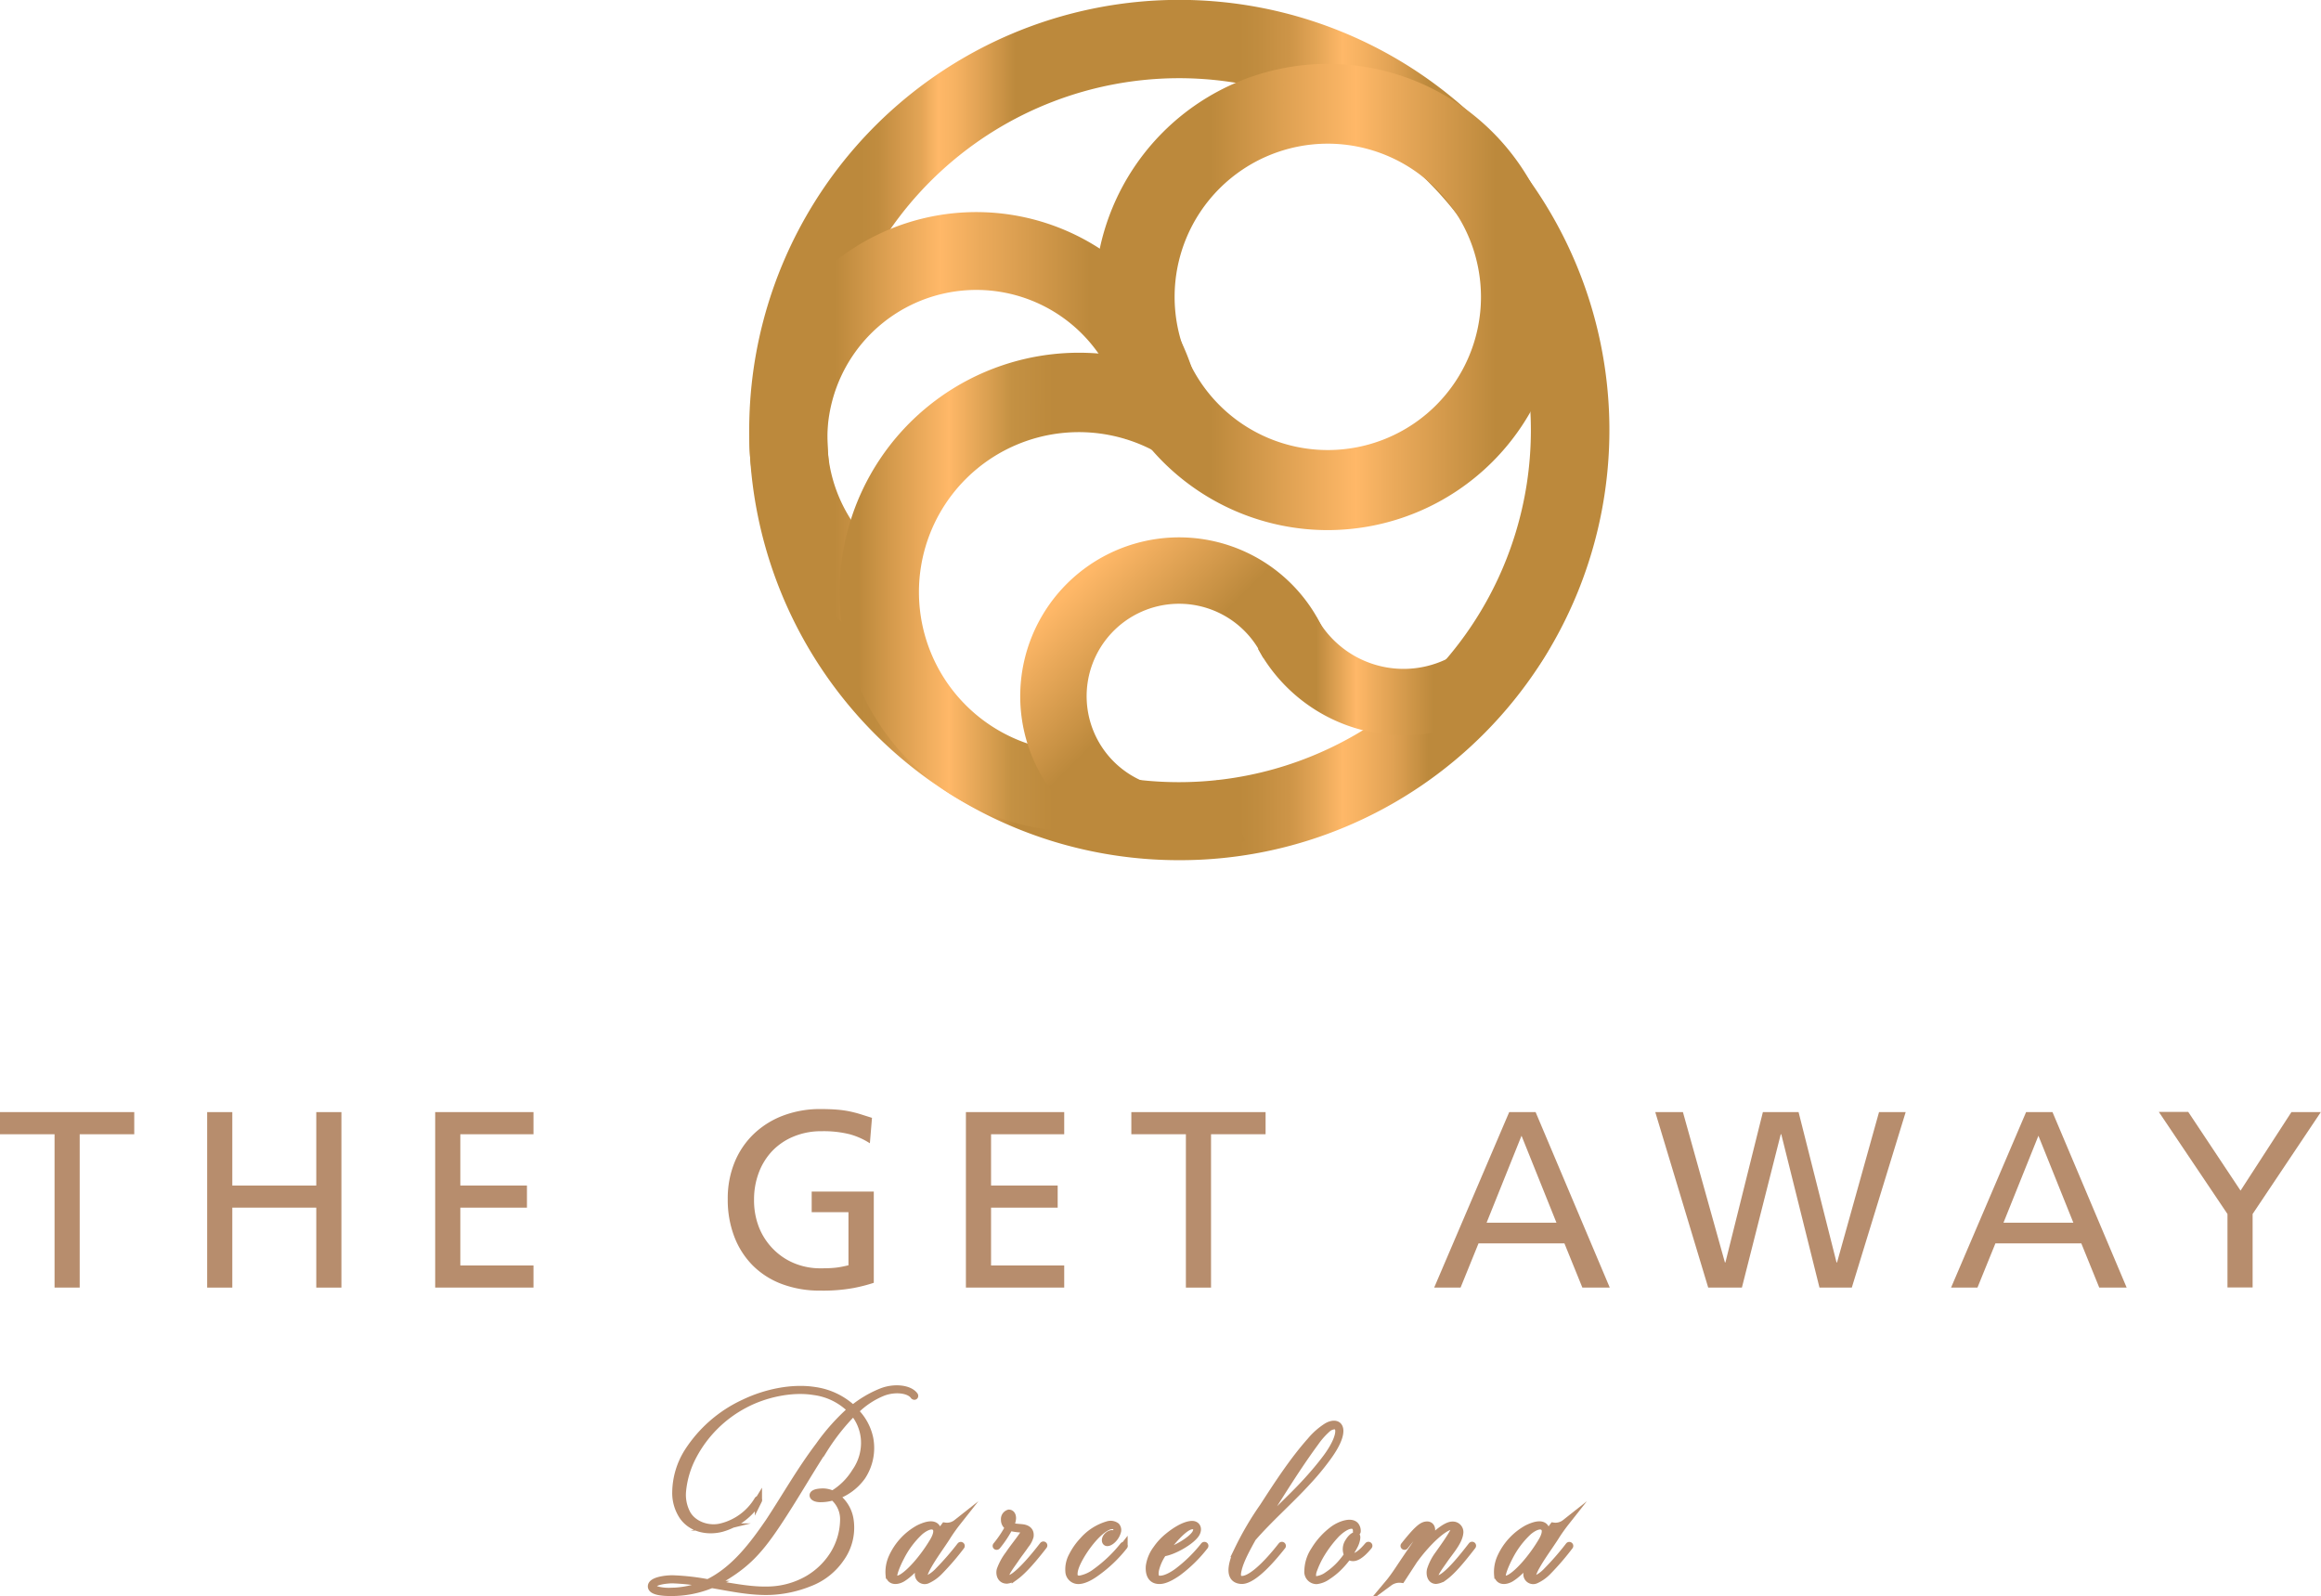 <svg xmlns="http://www.w3.org/2000/svg" xmlns:xlink="http://www.w3.org/1999/xlink" viewBox="0 0 646.24 444.4"><defs><style>.cls-1{fill:url(#linear-gradient);}.cls-2,.cls-6{fill:none;stroke-width:51px;}.cls-10,.cls-2{stroke-miterlimit:10;}.cls-2{stroke:url(#linear-gradient-2);}.cls-3{fill:url(#linear-gradient-3);}.cls-4{fill:url(#linear-gradient-4);}.cls-5{fill:url(#linear-gradient-5);}.cls-6{stroke-linejoin:round;stroke:url(#linear-gradient-6);}.cls-7{fill:url(#linear-gradient-7);}.cls-8{fill:url(#linear-gradient-8);}.cls-10,.cls-9{fill:#b78d6d;}.cls-10{stroke:#b78d6d;stroke-width:2px;}</style><linearGradient id="linear-gradient" x1="208.57" y1="119.74" x2="448.06" y2="119.74" gradientUnits="userSpaceOnUse"><stop offset="0.13" stop-color="#bc893c"/><stop offset="0.15" stop-color="#c08c3f"/><stop offset="0.17" stop-color="#ce9548"/><stop offset="0.2" stop-color="#e3a556"/><stop offset="0.22" stop-color="#ffb868"/><stop offset="0.24" stop-color="#f6b262"/><stop offset="0.27" stop-color="#dfa153"/><stop offset="0.31" stop-color="#bc893c"/><stop offset="0.57" stop-color="#bc893c"/><stop offset="0.59" stop-color="#c08c3f"/><stop offset="0.63" stop-color="#ce9548"/><stop offset="0.66" stop-color="#e3a556"/><stop offset="0.69" stop-color="#ffb868"/><stop offset="0.71" stop-color="#f6b262"/><stop offset="0.75" stop-color="#dfa153"/><stop offset="0.79" stop-color="#bc893c"/></linearGradient><linearGradient id="linear-gradient-2" x1="326.9" y1="229.45" x2="326.9" y2="229.45" gradientUnits="userSpaceOnUse"><stop offset="0.25" stop-color="#bc893c"/><stop offset="0.56" stop-color="#ffb868"/><stop offset="0.64" stop-color="#ebaa5b"/><stop offset="0.86" stop-color="#bc893c"/></linearGradient><linearGradient id="linear-gradient-3" x1="208.69" y1="119.74" x2="335.02" y2="119.74" gradientUnits="userSpaceOnUse"><stop offset="0.19" stop-color="#bc893c"/><stop offset="0.42" stop-color="#ffb868"/><stop offset="0.51" stop-color="#ebaa5b"/><stop offset="0.75" stop-color="#bc893c"/></linearGradient><linearGradient id="linear-gradient-4" x1="301.12" y1="242.91" x2="397.94" y2="233.18" gradientTransform="matrix(0.99, 0.1, -0.1, 0.99, -41.57, -106.97)" gradientUnits="userSpaceOnUse"><stop offset="0.07" stop-color="#bc893c"/><stop offset="0.33" stop-color="#ffb868"/><stop offset="0.51" stop-color="#c49143"/><stop offset="0.63" stop-color="#bc893c"/></linearGradient><linearGradient id="linear-gradient-5" x1="145.34" y1="-242.8" x2="175.19" y2="-162.44" gradientTransform="translate(266.02 443.81) rotate(-24.62)" gradientUnits="userSpaceOnUse"><stop offset="0.02" stop-color="#ffb868"/><stop offset="0.14" stop-color="#ebaa5b"/><stop offset="0.43" stop-color="#bc893c"/></linearGradient><linearGradient id="linear-gradient-6" x1="431.32" y1="268.67" x2="431.32" y2="268.67" gradientTransform="translate(-42.78 -165.67) rotate(7.09)" xlink:href="#linear-gradient-2"/><linearGradient id="linear-gradient-7" x1="520.69" y1="393.03" x2="603.8" y2="373.22" gradientTransform="translate(-65.14 -318.18) rotate(13.4)" gradientUnits="userSpaceOnUse"><stop offset="0.19" stop-color="#bc893c"/><stop offset="0.32" stop-color="#ffb868"/><stop offset="0.39" stop-color="#ebaa5b"/><stop offset="0.57" stop-color="#bc893c"/></linearGradient><linearGradient id="linear-gradient-8" x1="304.8" y1="82.69" x2="434.6" y2="82.69" xlink:href="#linear-gradient-2"/></defs><title>logo_5</title><g id="Layer_2" data-name="Layer 2"><g id="Layer_1-2" data-name="Layer 1"><path class="cls-1" d="M328.32,239.49a119.75,119.75,0,0,1-35.6-5.39h0a119.8,119.8,0,0,1-11-224.69,119.77,119.77,0,0,1,93.23,220.66A119,119,0,0,1,328.32,239.49Zm0-217.72A98,98,0,0,0,249.8,178.36a98.81,98.81,0,0,0,49.38,35h0A98,98,0,1,0,328.32,21.77Z"/><path class="cls-2" d="M326.9,229.45"/><path class="cls-3" d="M247.27,180.42A63.17,63.17,0,1,1,335,122.22H313.36a41.51,41.51,0,1,0-57.66,38.25Z"/><path class="cls-4" d="M300.46,231.51a67.31,67.31,0,0,1-6.73-.34,66.65,66.65,0,1,1,37.32-125.51l-10.18,19.64a44.53,44.53,0,1,0-24.93,83.85,44.84,44.84,0,0,0,9.35,0l2.41,22A66.62,66.62,0,0,1,300.46,231.51Z"/><path class="cls-5" d="M328.35,238.07a44.23,44.23,0,1,1,40.15-62.66l-16.82,7.71A25.73,25.73,0,1,0,339,217.22L346.71,234A44,44,0,0,1,328.35,238.07Z"/><path class="cls-6" d="M352.09,154.16"/><path class="cls-7" d="M390.8,204.72a46.19,46.19,0,0,1-40.55-24.11l16.26-8.84A27.64,27.64,0,0,0,417.69,165l18,4.29A46.23,46.23,0,0,1,390.8,204.72Z"/><path class="cls-8" d="M369.7,147.59a64.9,64.9,0,1,1,64.9-64.9A65,65,0,0,1,369.7,147.59ZM369.7,40a42.65,42.65,0,1,0,42.65,42.65A42.7,42.7,0,0,0,369.7,40Z"/><path class="cls-9" d="M15.19,315.79H0v-6.16H37.38v6.16H22.19v42.7h-7Z"/><path class="cls-9" d="M57.68,309.63h7v20.44H88.06V309.63h7v48.86h-7V336.23H64.68v22.26h-7Z"/><path class="cls-9" d="M121.17,309.63h27.37v6.16H128.17v14.28h18.55v6.16H128.17v16.1h20.37v6.16H121.17Z"/><path class="cls-9" d="M242.2,318.31a20.14,20.14,0,0,0-5.64-2.52,30.07,30.07,0,0,0-7.8-.84,19.88,19.88,0,0,0-7.67,1.43,17.34,17.34,0,0,0-6,4,17.84,17.84,0,0,0-3.81,6.09,21.1,21.1,0,0,0-1.33,7.56,20.48,20.48,0,0,0,1.44,7.84,18.11,18.11,0,0,0,4,6,17.58,17.58,0,0,0,5.88,3.89,18.8,18.8,0,0,0,7.14,1.36q1.82,0,3-.07t2.07-.21q.87-.14,1.5-.28l1.26-.28V337.49H226v-5.74h17.29v25.41a47.22,47.22,0,0,1-5.6,1.44,47.83,47.83,0,0,1-9.31.73,29.89,29.89,0,0,1-10.57-1.79,22.7,22.7,0,0,1-8.12-5.11,23,23,0,0,1-5.21-8.05,28.6,28.6,0,0,1-1.85-10.53,26.5,26.5,0,0,1,1.92-10.29,22.92,22.92,0,0,1,5.39-7.91,24.13,24.13,0,0,1,8.19-5.08,29,29,0,0,1,10.33-1.79q2.66,0,4.69.17a29.07,29.07,0,0,1,3.64.53q1.61.35,3,.8l3,.95Z"/><path class="cls-9" d="M268.94,309.63h27.37v6.16H275.94v14.28h18.55v6.16H275.94v16.1h20.37v6.16H268.94Z"/><path class="cls-9" d="M330.19,315.79H315v-6.16h37.38v6.16H337.19v42.7h-7Z"/><path class="cls-9" d="M420.21,309.63h7.35l20.65,48.86h-7.63l-5-12.32H411.67l-5,12.32h-7.35Zm3.43,6.58-9.73,24.22h19.46Z"/><path class="cls-9" d="M460.88,309.63h7.7l11.69,41.86h.14l10.43-41.86h9.94l10.57,41.86h.14l11.69-41.86h7.42l-15,48.86h-9l-10.64-42.7h-.14L485,358.49h-9.38Z"/><path class="cls-9" d="M564.13,309.63h7.35l20.65,48.86H584.5l-5-12.32H555.59l-5,12.32h-7.35Zm3.43,6.58-9.73,24.22h19.46Z"/><path class="cls-9" d="M620.2,338l-19.11-28.42h8.19l14.56,21.91L638,309.63h8.19L627.2,338v20.44h-7Z"/><path class="cls-10" d="M238,392.9a14.84,14.84,0,0,1,4.14,7.52A14.36,14.36,0,0,1,240,411.1a15.14,15.14,0,0,1-7.38,5.47,9.79,9.79,0,0,1,4,6.23,14.64,14.64,0,0,1-2.49,11,18.45,18.45,0,0,1-8.85,6.94,32.79,32.79,0,0,1-10.63,2.31c-5.52.22-10.81-.93-16.5-1.91a29.11,29.11,0,0,1-11.57,2.22c-1.56,0-5.2-.13-5.2-1.69s3.74-2.09,5.87-2.09a64.38,64.38,0,0,1,9.87,1.11c7.34-3.56,12.54-10.5,17-17,4.58-6.94,8.67-14.23,13.92-21.17a58.2,58.2,0,0,1,8.94-10,17.7,17.7,0,0,0-10.41-5.12c-6.14-1-13.7.67-19.26,3.65A34.22,34.22,0,0,0,193,405.31a26,26,0,0,0-3,10.14,11.21,11.21,0,0,0,1.29,6c1.78,3.16,6,4.54,9.47,3.69a16.35,16.35,0,0,0,10.23-7.52c.09-.18.31-.13.18.13a17.57,17.57,0,0,1-10.32,7.78c-3.69.93-8.14.22-10.68-3.29a11.7,11.7,0,0,1-2-6.85,21.58,21.58,0,0,1,3.29-11.08,37,37,0,0,1,15.79-13.74c5.83-2.8,13.21-4.4,19.53-3.42a19.46,19.46,0,0,1,10.68,5.07,30.7,30.7,0,0,1,8.1-4.76c3.47-1.33,7.65-.89,9.07,1.07.09.18,0,.27-.18.13-1.29-1.87-5.34-2.27-8.63-1A23.09,23.09,0,0,0,238,392.9Zm-41.32,48a63,63,0,0,0-9.43-1.07c-1.38,0-5.56.36-5.56,1.82,0,1.16,3.34,1.47,4.8,1.42A26.3,26.3,0,0,0,196.69,440.94Zm32.69-37.36c-4.36,6.72-8.36,13.79-13,20.73-5.69,8.54-9.43,12.1-17.84,16.68,5.65.85,10.68,2,16.1,1.74a22.92,22.92,0,0,0,10.19-2.94,20.72,20.72,0,0,0,7.38-7.16,18.77,18.77,0,0,0,2.71-9.61,8.13,8.13,0,0,0-2.94-6.27,11.88,11.88,0,0,1-3.56.53c-1.11,0-2-.36-2-.93,0-.4.62-.8,2.22-.89a6.27,6.27,0,0,1,3.2.62,18.4,18.4,0,0,0,6.32-6.23,14,14,0,0,0,2.54-9.25,13.36,13.36,0,0,0-3.07-7.38A59.42,59.42,0,0,0,229.39,403.58Zm2,12.72a5.14,5.14,0,0,0-2.67-.62c-1.33.09-1.91.4-1.91.67s.58.67,1.69.67A7.3,7.3,0,0,0,231.35,416.3Z"/><path class="cls-10" d="M261.33,437.34a77,77,0,0,0,6.09-7,.11.11,0,1,1,.18.13,72.19,72.19,0,0,1-6.09,7.07,10.8,10.8,0,0,1-3.34,2.36,1.75,1.75,0,0,1-2.45-1.74c0-2,1.2-4,2.18-5.6-1.65,2.31-4.18,5.34-6.63,6.85-1.25.76-3.29,1.11-3.69-.84a9.9,9.9,0,0,1,.85-5,17.23,17.23,0,0,1,7.38-8c1.2-.58,4-1.82,5-.22.67,1,.13,2.31-.36,3.29.85-1.25,1.69-2.54,2.58-3.74a4.35,4.35,0,0,0,3.34-.89c-.67.85-1.87,2.49-2.8,4-1.69,2.62-3.69,5.29-5.29,8.14-.31.53-2.27,4.18-.18,3.56A10.08,10.08,0,0,0,261.33,437.34Zm-10.1,1.82c2.27-1.38,5.83-5.38,8.5-9.83,1.07-1.73,1.38-3.11.89-3.87-1.07-1.51-3.51.09-4.54,1a25.19,25.19,0,0,0-5.29,7.07c-.85,1.6-2.4,5-1.87,5.83C249.27,440,250.39,439.7,251.23,439.16Z"/><path class="cls-10" d="M284.55,425.69a17,17,0,0,1-3.47-.49,30.09,30.09,0,0,1-3.47,5.25c-.13.13-.31,0-.18-.13a31.11,31.11,0,0,0,3.47-5.2,2.12,2.12,0,0,1-1.2-2,1.7,1.7,0,0,1,1.2-1.82c.49,0,1,.36,1,1.42a4.37,4.37,0,0,1-.62,2c.36.53,2.58.53,3.51.67,1.2.18,2.22.8,2,2.36a6.36,6.36,0,0,1-1.25,2.36c-.89,1.33-2,2.71-2.8,3.92-.67,1-2,2.76-2.49,3.78s-.31,1.78.13,1.87,1.47-.4,2.18-.93c2.22-1.65,5.12-5,7.83-8.5.13-.18.31,0,.18.13-2.71,3.51-5.6,6.89-7.87,8.54a4.42,4.42,0,0,1-2.36,1c-1.73,0-2.13-1.73-1.82-2.85a16.3,16.3,0,0,1,2.36-4.31c1.25-1.87,2.58-3.43,3.91-5.38C285.57,426.26,285.17,425.78,284.55,425.69Z"/><path class="cls-10" d="M297.63,437.56a7.88,7.88,0,0,1,.93-4.36,18.12,18.12,0,0,1,3-4.27,14.54,14.54,0,0,1,6.89-4.4,2.63,2.63,0,0,1,2.36.4,1.65,1.65,0,0,1,.36,1.33,5,5,0,0,1-1.38,2.4c-.58.58-1.42,1-1.78.71s-.27-1.07.31-1.69,1.6-1,1.87-.27a1.84,1.84,0,0,0,.76-1.16,1.37,1.37,0,0,0-.27-1.2c-.4-.45-1.42-.36-2.09-.09-2,.89-4,3-5.6,5.11-1.29,1.69-3.6,5.25-3.91,7.52-.18,1.33.09,2.09,1.56,2.09a10.33,10.33,0,0,0,4.45-2,38.8,38.8,0,0,0,7.7-7.34c.13-.13.31,0,.18.13a37.25,37.25,0,0,1-7.74,7.38c-2,1.47-3.74,2.18-5,2.18A2.61,2.61,0,0,1,297.63,437.56Z"/><path class="cls-10" d="M322.76,439.7c1.25.09,3-.62,4.94-2a40.17,40.17,0,0,0,7.56-7.38c.09-.09.27,0,.18.13a38.45,38.45,0,0,1-7.61,7.43c-1.25.85-3.29,2.14-5,2.14-2.58,0-2.94-2.27-2.8-4a10.37,10.37,0,0,1,2-4.76,16.35,16.35,0,0,1,3.16-3.42c1.82-1.51,4.36-3.16,6.41-3.38,1.6-.18,2.27,1.11,1.42,2.54-1.2,2-6.18,4.94-9.16,5.34a13.76,13.76,0,0,0-2,4.14C321.56,437.47,321.2,439.61,322.76,439.7Zm8.94-14.9c-2.22.36-6,5-7.61,7.3,2.67-.31,7.65-3.2,8.81-5.2C333.57,425.73,333.21,424.57,331.7,424.8Z"/><path class="cls-10" d="M348.74,428.22c-1.56,2.85-3.38,6.09-4,8.76-.22.89-.58,2.54.76,2.76,2.13.36,6.23-2.89,11.34-9.43.09-.09.22,0,.18.13-5.25,6.67-9.12,9.7-11.39,9.56-4.58-.27-1.87-6.58-.89-8.63a86.13,86.13,0,0,1,7-11.92c4-6.18,8.23-12.72,13.17-18.28a19.55,19.55,0,0,1,4.54-4c1.33-.8,3-1,3.47.4.27.76.45,3.07-3.34,8.23a70.63,70.63,0,0,1-5.52,6.67C359.1,417.9,353.36,422.88,348.74,428.22Zm23.93-30.51c-.45-1.29-2.18-.62-2.85-.13a21.25,21.25,0,0,0-3.6,4c-6,8.14-11.43,17.35-16.86,25.67,4.36-5,9.92-9.83,14.5-14.86,1.91-2.09,3.83-4.36,5.52-6.63C372,402.2,373.16,399.18,372.67,397.71Z"/><path class="cls-10" d="M366.57,440.05a2.43,2.43,0,0,1-2.4-2.71A10.75,10.75,0,0,1,366,431.6a20.25,20.25,0,0,1,5.34-5.83c1.78-1.25,4.76-2.36,6-1.07a2.36,2.36,0,0,1,.53,1.65c0,.22-.18.18-.18,0a1.71,1.71,0,0,0-.53-1.47c-1.51-1-4.31,1.33-5.43,2.58A33.23,33.23,0,0,0,368,432.4a25.42,25.42,0,0,0-2.4,5.07c-.27.93-.36,2.4.89,2.36a6.49,6.49,0,0,0,3.16-1.25,19.46,19.46,0,0,0,3.6-3.11,28.16,28.16,0,0,0,2-2.54,3.62,3.62,0,0,1,.27-3.69c.8-1.33,1.73-1.87,2.09-1.65s0,1.6-.36,2.4a17,17,0,0,1-1.56,2.62,1,1,0,0,0,1,.8c1.42.09,3.29-2,4.23-3.11.09-.09.27,0,.18.13-2.22,2.71-3.69,3.34-4.63,3.2a1.61,1.61,0,0,1-1-.53,24.87,24.87,0,0,1-2.14,2.62,18.8,18.8,0,0,1-3.69,3.11A6.52,6.52,0,0,1,366.57,440.05Z"/><path class="cls-10" d="M396.91,425.11c-.31-.67-2.31.93-5.74,5.34-.09.13-.31,0-.18-.13,3.42-4.32,4.85-5.52,6-5.69,1.56-.27,2,1.25,1.25,2.71a43.57,43.57,0,0,1-2.58,4.23c3.25-3.87,6.89-7,8.76-6.94a1.93,1.93,0,0,1,2,2.31c-.31,2.36-2.67,5-4.18,7.16-.67,1-2,2.76-2.49,3.78s-.31,1.78.13,1.87,1.47-.4,2.18-.93c2.22-1.65,5-5,7.7-8.5.13-.18.31,0,.18.13-2.71,3.51-5.47,6.89-7.74,8.54a4.42,4.42,0,0,1-2.36,1c-1.56,0-1.82-1.91-1.51-3a14.61,14.61,0,0,1,2.13-4.14c1.42-2,2.94-4.09,4.18-6.27.36-.62.58-1.69-.4-1.69-2,0-6.63,4.09-10.59,9.56l-3.42,5.25a4.77,4.77,0,0,0-3.42.89c.67-.8,1.82-2.4,2.76-3.83C394.29,429.65,397.22,425.82,396.91,425.11Z"/><path class="cls-10" d="M430.76,437.34a77.14,77.14,0,0,0,6.09-7,.11.11,0,1,1,.18.13,72.2,72.2,0,0,1-6.09,7.07,10.79,10.79,0,0,1-3.34,2.36,1.75,1.75,0,0,1-2.45-1.74c0-2,1.2-4,2.18-5.6-1.65,2.31-4.18,5.34-6.63,6.85-1.25.76-3.29,1.11-3.69-.84a9.9,9.9,0,0,1,.85-5,17.23,17.23,0,0,1,7.38-8c1.2-.58,4-1.82,5-.22.67,1,.13,2.31-.36,3.29.85-1.25,1.69-2.54,2.58-3.74a4.35,4.35,0,0,0,3.34-.89c-.67.85-1.87,2.49-2.8,4-1.69,2.62-3.69,5.29-5.29,8.14-.31.53-2.27,4.18-.18,3.56A10.08,10.08,0,0,0,430.76,437.34Zm-10.1,1.82c2.27-1.38,5.83-5.38,8.5-9.83,1.07-1.73,1.38-3.11.89-3.87-1.07-1.51-3.51.09-4.54,1a25.21,25.21,0,0,0-5.29,7.07c-.84,1.6-2.4,5-1.87,5.83C418.71,440,419.82,439.7,420.66,439.16Z"/></g></g></svg>